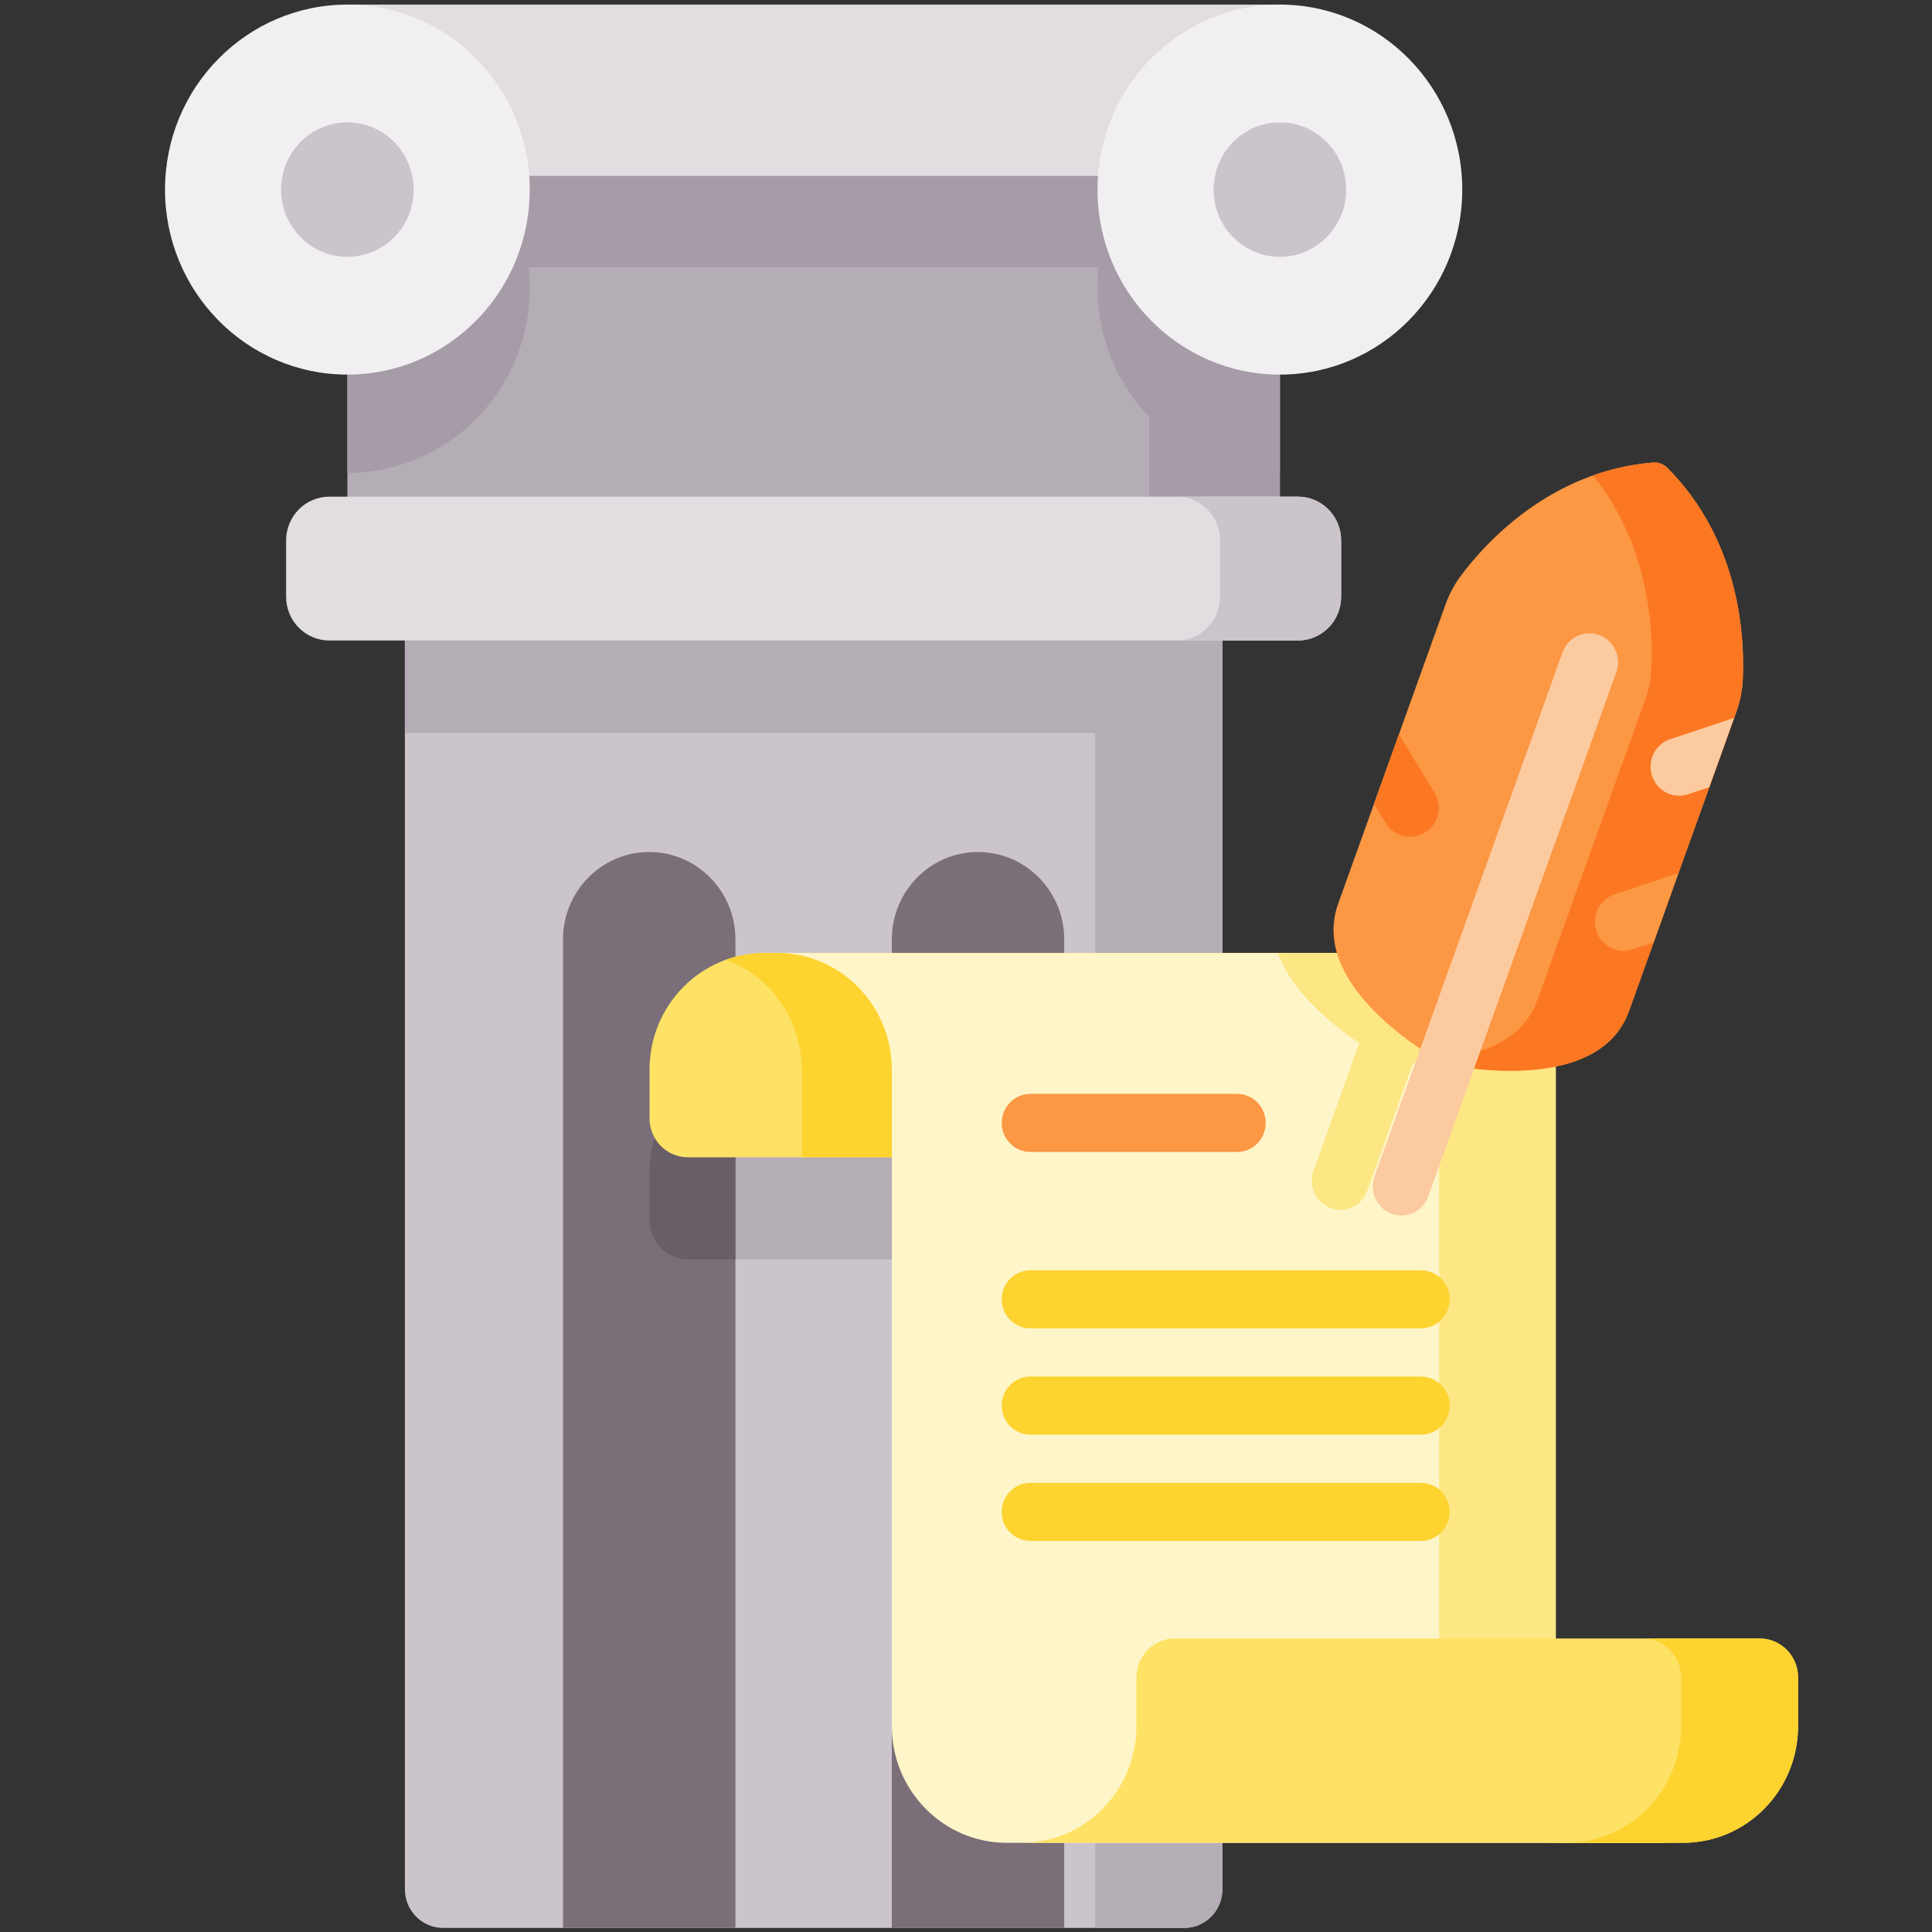 <svg width="56" height="56" viewBox="0 0 56 56" fill="none" xmlns="http://www.w3.org/2000/svg">
<rect x="0" y="0" width="56" height="56" fill="#333333" stroke="none"/>
<g clip-path="url(#clip0_1_9587)">
<path d="M35.433 17.54V54.761C35.433 55.38 34.938 55.882 34.327 55.882H12.842C12.231 55.882 11.736 55.38 11.736 54.761V17.54H35.433Z" fill="#CBC5CB"/>
<path d="M35.432 30.582V36.504H19.938C19.325 36.504 18.827 35.999 18.827 35.377V33.963C18.827 32.097 20.32 30.582 22.16 30.582H35.432Z" fill="#B5ADB6"/>
<path d="M31.744 17.539V55.882H34.326C34.937 55.882 35.431 55.38 35.431 54.76V17.539H31.744Z" fill="#B5ADB6"/>
<path d="M11.735 17.539H35.432V21.243H11.735V17.539Z" fill="#B5ADB6"/>
<path d="M10.069 3.583H37.098V15.363H10.069V3.583Z" fill="#B5ADB6"/>
<path d="M10.069 3.583H37.098V7.744H10.069V3.583Z" fill="#A69CA7"/>
<path d="M15.355 8.345C15.355 11.306 12.988 13.708 10.069 13.708V3.583H12.502C14.197 4.476 15.355 6.273 15.355 8.345Z" fill="#A69CA7"/>
<path d="M37.098 3.583V13.708C34.179 13.708 31.812 11.306 31.812 8.345C31.812 6.272 32.971 4.476 34.665 3.583H37.098Z" fill="#A69CA7"/>
<path d="M33.308 3.582H37.099V15.363H33.308V3.582Z" fill="#A69CA7"/>
<path d="M10.068 0.133H37.098V5.098H10.068V0.133Z" fill="#E1DDE1"/>
<path d="M37.623 18.565H9.544C8.853 18.565 8.293 17.997 8.293 17.296V15.665C8.293 14.964 8.853 14.396 9.544 14.396H37.623C38.314 14.396 38.874 14.964 38.874 15.665V17.296C38.874 17.997 38.314 18.565 37.623 18.565Z" fill="#E1DDE1"/>
<path d="M38.873 15.665V17.297C38.873 17.997 38.313 18.565 37.623 18.565H34.113C34.804 18.565 35.364 17.997 35.364 17.297V15.665C35.364 14.964 34.804 14.396 34.113 14.396H37.623C38.313 14.396 38.873 14.964 38.873 15.665Z" fill="#CBC5CB"/>
<path d="M10.069 10.858C12.988 10.858 15.354 8.457 15.354 5.495C15.354 2.534 12.988 0.133 10.069 0.133C7.15 0.133 4.783 2.534 4.783 5.495C4.783 8.457 7.15 10.858 10.069 10.858Z" fill="#F2EFF2"/>
<path d="M37.098 10.858C40.017 10.858 42.384 8.457 42.384 5.495C42.384 2.534 40.017 0.133 37.098 0.133C34.179 0.133 31.812 2.534 31.812 5.495C31.812 8.457 34.179 10.858 37.098 10.858Z" fill="#F2EFF2"/>
<path d="M10.069 7.445C11.13 7.445 11.99 6.572 11.99 5.496C11.99 4.419 11.13 3.547 10.069 3.547C9.008 3.547 8.147 4.419 8.147 5.496C8.147 6.572 9.008 7.445 10.069 7.445Z" fill="#CBC5CB"/>
<path d="M37.098 7.445C38.159 7.445 39.019 6.572 39.019 5.496C39.019 4.419 38.159 3.547 37.098 3.547C36.037 3.547 35.177 4.419 35.177 5.496C35.177 6.572 36.037 7.445 37.098 7.445Z" fill="#CBC5CB"/>
<path d="M21.317 27.23V55.882H16.319V27.23C16.319 25.83 17.438 24.696 18.818 24.696C19.508 24.696 20.133 24.98 20.585 25.439C21.037 25.896 21.317 26.53 21.317 27.23Z" fill="#7A6E79"/>
<path d="M21.317 30.693V36.505H19.938C19.325 36.505 18.827 36 18.827 35.377V33.964C18.827 32.393 19.885 31.071 21.317 30.693Z" fill="#685E67"/>
<path d="M30.847 55.883H25.85V27.231C25.85 25.831 26.968 24.696 28.348 24.696C29.728 24.696 30.847 25.831 30.847 27.231V55.883H30.847Z" fill="#7A6E79"/>
<path d="M40.894 32.417V27.623H22.16C20.319 27.623 18.827 29.136 18.827 31.004V32.417C18.827 33.039 19.325 33.544 19.938 33.544H39.783C40.396 33.544 40.894 33.039 40.894 32.417Z" fill="#FEE265"/>
<path d="M40.894 27.622V32.416C40.894 33.039 40.397 33.542 39.783 33.542H23.239V31.003C23.239 29.537 22.319 28.29 21.033 27.821C21.385 27.692 21.764 27.622 22.16 27.622H40.894V27.622Z" fill="#FDD330"/>
<path d="M45.095 50.033V31.003C45.095 29.136 43.603 27.622 41.762 27.622H22.518C24.358 27.622 25.85 29.136 25.85 31.003V50.033C25.85 51.901 27.342 53.415 29.183 53.415H48.428C46.587 53.415 45.095 51.901 45.095 50.033Z" fill="#FEF5C8"/>
<path d="M44.933 29.961C43.929 30.97 42.047 30.934 40.959 30.812L39.63 34.514C39.507 34.856 39.19 35.068 38.85 35.068C38.756 35.068 38.661 35.051 38.567 35.016C38.137 34.858 37.915 34.375 38.072 33.938L39.4 30.237C38.626 29.714 37.454 28.77 37.038 27.622H41.761C43.244 27.622 44.501 28.604 44.933 29.961Z" fill="#FDE784"/>
<path d="M48.428 53.415H45.048C43.207 53.415 41.715 51.901 41.715 50.033V31.004C41.715 29.136 40.223 27.622 38.382 27.622H41.762C43.603 27.622 45.095 29.136 45.095 31.004V50.033C45.095 51.901 46.587 53.415 48.428 53.415Z" fill="#FDE784"/>
<path d="M52.118 48.62V50.033C52.118 51.901 50.626 53.415 48.785 53.415H29.607C31.448 53.415 32.94 51.901 32.94 50.033V48.62C32.94 47.998 33.438 47.493 34.051 47.493H51.007C51.62 47.493 52.118 47.998 52.118 48.62Z" fill="#FEE265"/>
<path d="M52.118 48.619V50.032C52.118 51.9 50.625 53.414 48.784 53.414H45.395C47.235 53.414 48.728 51.9 48.728 50.032V48.619C48.728 47.998 48.23 47.493 47.617 47.493H51.007C51.62 47.493 52.118 47.998 52.118 48.619Z" fill="#FDD330"/>
<path d="M35.858 33.39H29.865C29.407 33.39 29.036 33.013 29.036 32.549C29.036 32.084 29.407 31.707 29.865 31.707H35.858C36.315 31.707 36.687 32.084 36.687 32.549C36.687 33.013 36.315 33.39 35.858 33.39Z" fill="#FC9744"/>
<path d="M41.189 38.503H29.864C29.406 38.503 29.035 38.126 29.035 37.662C29.035 37.197 29.406 36.821 29.864 36.821H41.189C41.647 36.821 42.019 37.197 42.019 37.662C42.019 38.126 41.647 38.503 41.189 38.503Z" fill="#FDD330"/>
<path d="M41.189 41.584H29.864C29.406 41.584 29.035 41.207 29.035 40.743C29.035 40.278 29.406 39.901 29.864 39.901H41.189C41.647 39.901 42.019 40.278 42.019 40.743C42.019 41.207 41.647 41.584 41.189 41.584Z" fill="#FDD330"/>
<path d="M41.189 44.665H29.864C29.406 44.665 29.035 44.288 29.035 43.824C29.035 43.359 29.406 42.982 29.864 42.982H41.189C41.647 42.982 42.019 43.359 42.019 43.824C42.019 44.288 41.647 44.665 41.189 44.665Z" fill="#FDD330"/>
<path d="M47.912 13.407C44.928 13.653 43.045 15.749 42.346 16.686C42.158 16.938 42.009 17.216 41.902 17.512L38.787 26.195C37.878 28.729 41.892 30.845 41.892 30.845C41.892 30.845 46.308 31.841 47.217 29.308L50.332 20.625C50.438 20.328 50.5 20.018 50.515 19.703C50.573 18.529 50.459 15.695 48.328 13.561C48.218 13.451 48.067 13.395 47.912 13.407Z" fill="#FC9744"/>
<path d="M50.332 20.625L47.217 29.307C46.308 31.841 41.892 30.844 41.892 30.844C41.892 30.844 41.792 30.791 41.627 30.692C42.828 30.615 44.121 30.222 44.568 28.977L47.682 20.295C47.789 19.997 47.851 19.687 47.866 19.372C47.919 18.297 47.828 15.828 46.173 13.78C46.703 13.592 47.283 13.458 47.912 13.406C48.066 13.394 48.218 13.45 48.328 13.56C50.459 15.695 50.573 18.528 50.515 19.703C50.5 20.018 50.438 20.329 50.332 20.625Z" fill="#FB7722"/>
<path d="M40.619 35.232C40.525 35.232 40.429 35.216 40.336 35.181C39.906 35.022 39.684 34.539 39.84 34.103L45.291 18.909C45.448 18.472 45.924 18.247 46.354 18.406C46.785 18.565 47.006 19.047 46.85 19.484L41.399 34.678C41.276 35.02 40.958 35.232 40.619 35.232Z" fill="#FCCA9F"/>
<path d="M50.264 20.808L49.543 22.818L48.93 23.022C48.843 23.051 48.757 23.064 48.671 23.064C48.323 23.064 47.998 22.839 47.884 22.485C47.74 22.044 47.978 21.568 48.413 21.424L50.264 20.808Z" fill="#FCCA9F"/>
<path d="M41.309 24.127C41.173 24.213 41.021 24.253 40.872 24.253C40.596 24.253 40.325 24.113 40.168 23.856L39.826 23.299L40.548 21.289L41.576 22.969C41.817 23.363 41.698 23.882 41.309 24.127Z" fill="#FB7722"/>
<path d="M48.651 25.305L47.931 27.316L47.317 27.52C47.231 27.549 47.144 27.562 47.058 27.562C46.709 27.562 46.385 27.337 46.27 26.982C46.127 26.541 46.365 26.066 46.8 25.921L48.651 25.305Z" fill="#FC9744"/>
</g>
<defs>
<clipPath id="clip0_1_9587">
<rect width="54.951" height="55.749" fill="white" transform="translate(0.976 0.133)"/>
</clipPath>
</defs>
</svg>
